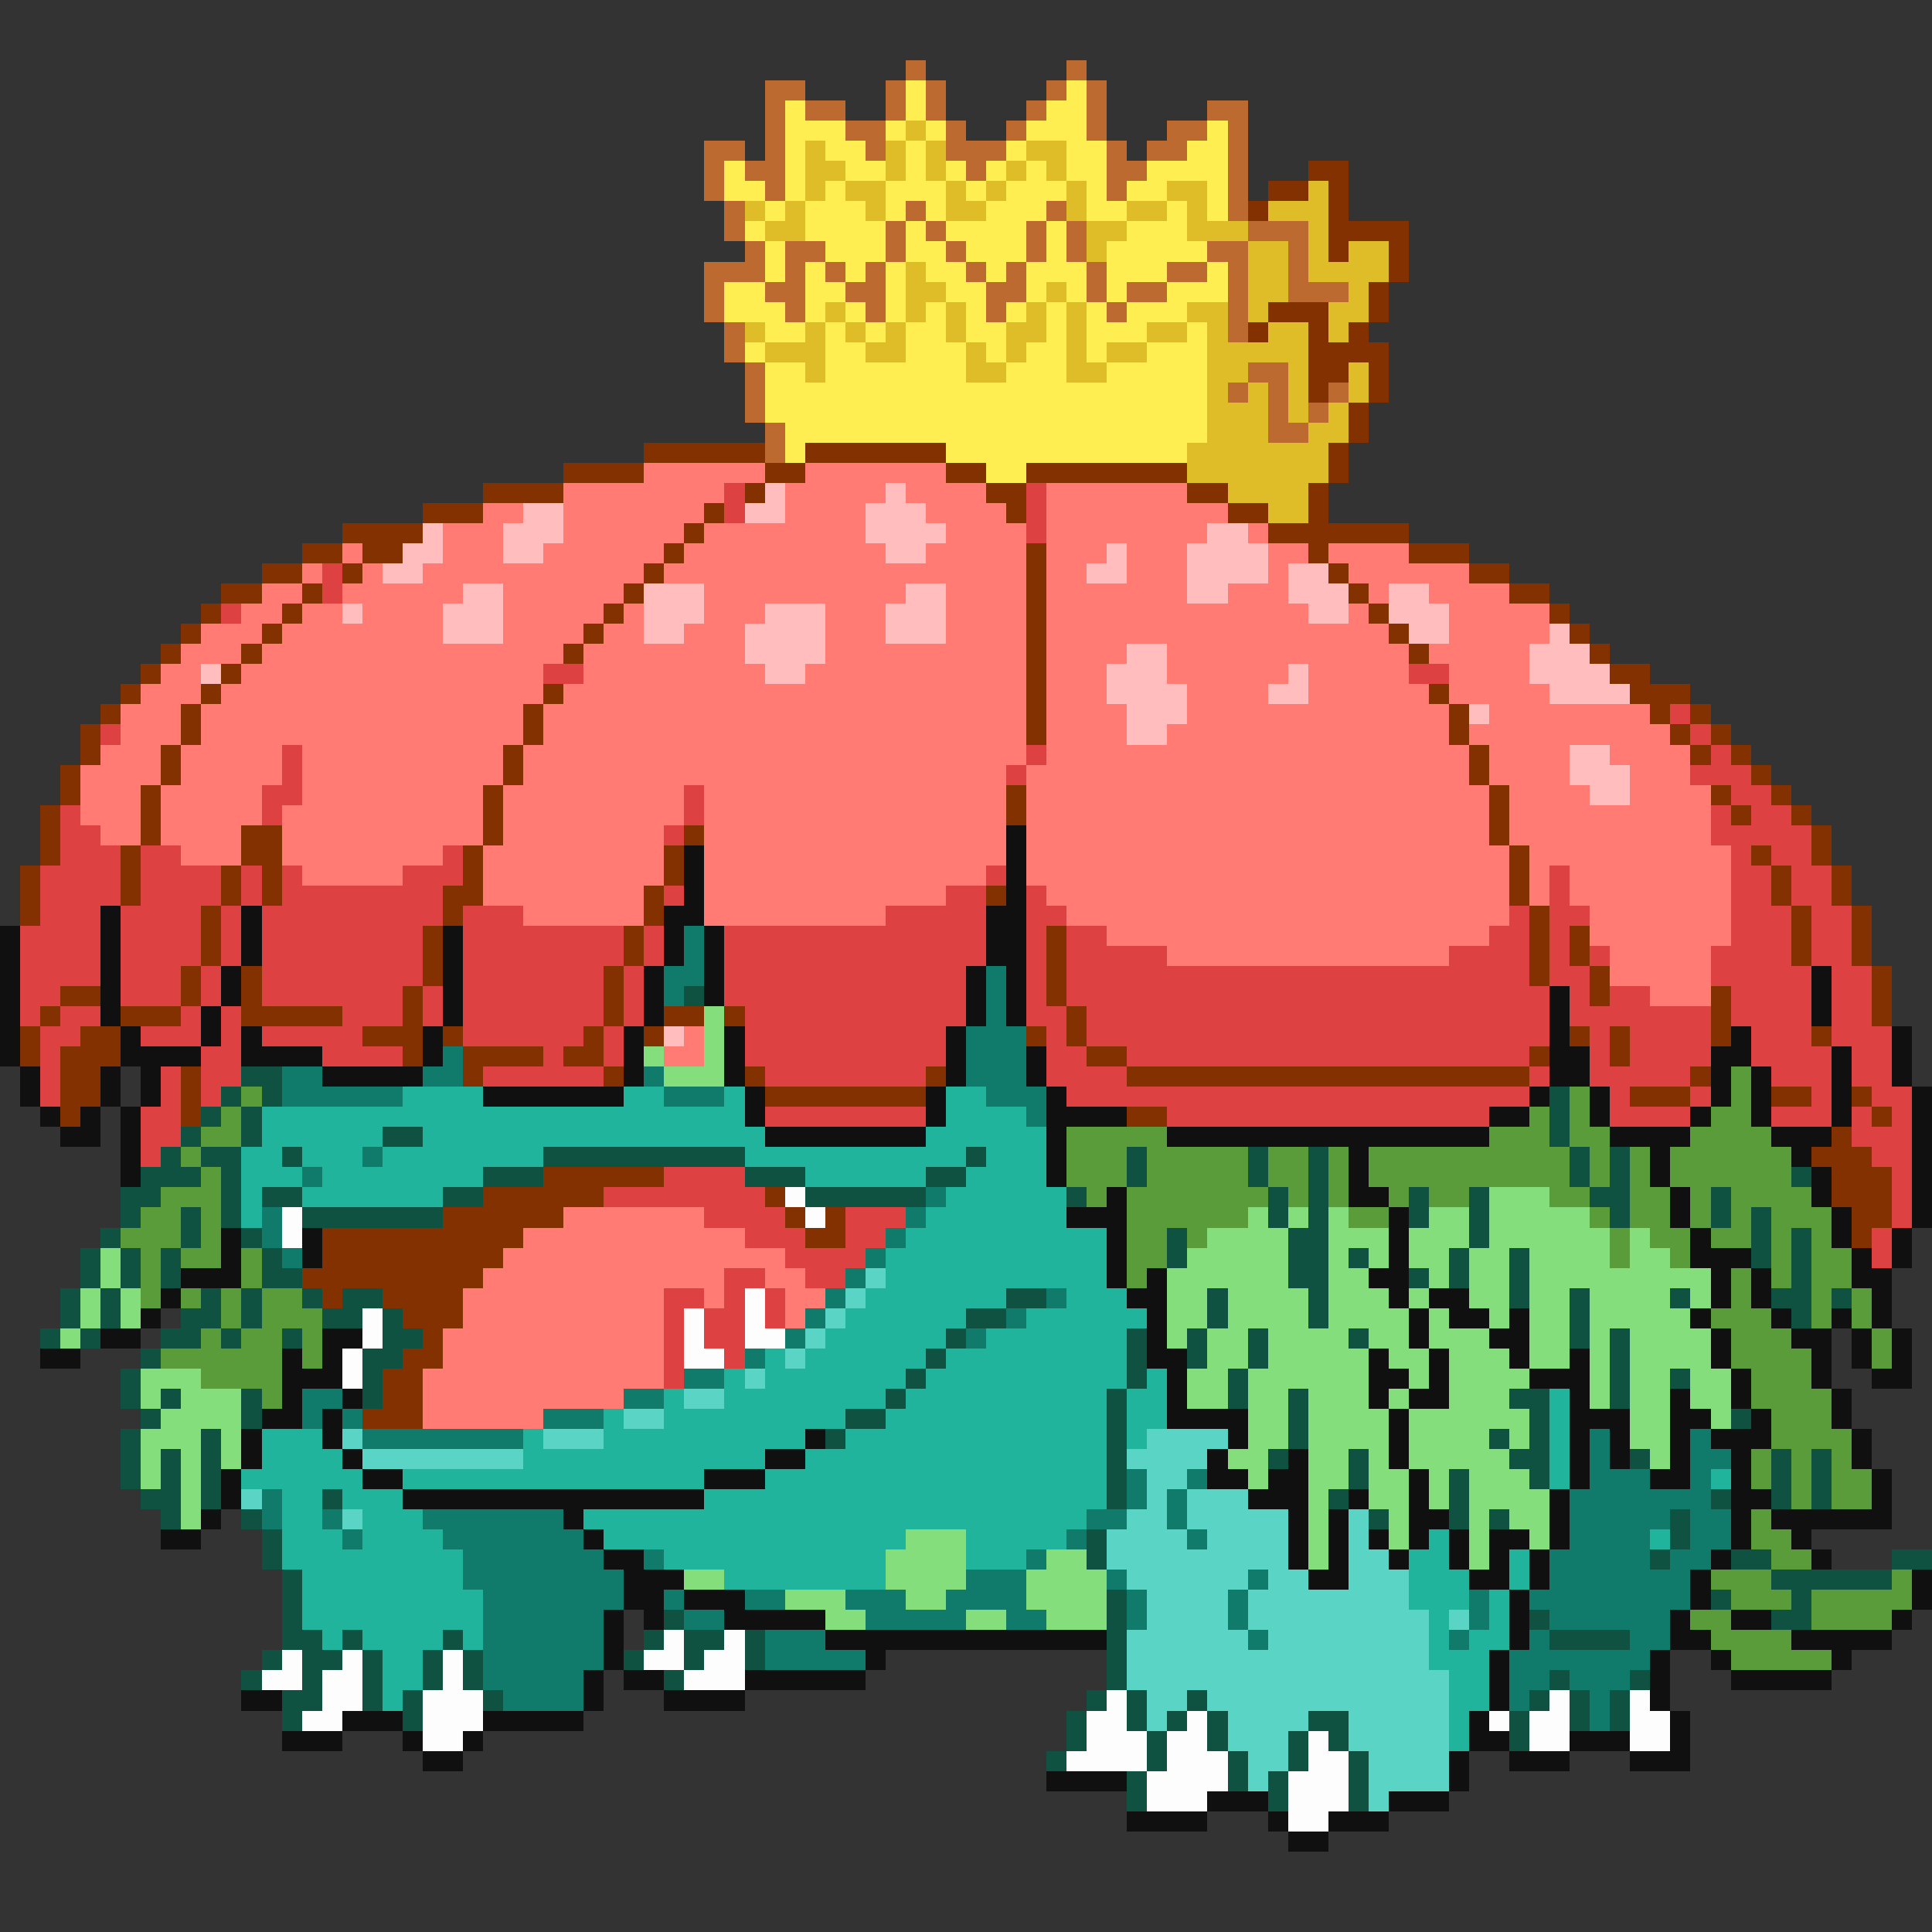 <svg xmlns="http://www.w3.org/2000/svg" viewBox="0 -0.5 96 96" shape-rendering="crispEdges">
<rect x="0" y="-0.5" width="96" height="96" fill="#333333" stroke="none"/>
<path stroke="#bd6a31" d="M45 3h1M53 3h1M38 4h2M44 4h1M46 4h1M52 4h1M54 4h1M38 5h1M40 5h2M44 5h1M46 5h1M51 5h1M54 5h1M60 5h2M38 6h1M42 6h2M47 6h1M50 6h1M54 6h1M58 6h2M61 6h1M35 7h2M38 7h1M43 7h1M47 7h3M55 7h1M57 7h2M61 7h1M35 8h1M37 8h2M48 8h1M55 8h2M61 8h1M35 9h1M38 9h1M55 9h1M61 9h1M36 10h1M45 10h1M52 10h1M61 10h1M36 11h1M44 11h1M46 11h1M51 11h1M53 11h1M62 11h3M37 12h1M39 12h2M44 12h1M47 12h1M51 12h1M53 12h1M60 12h2M64 12h1M35 13h3M39 13h1M41 13h1M43 13h1M48 13h1M50 13h1M54 13h1M58 13h2M61 13h1M64 13h1M35 14h1M38 14h2M42 14h2M49 14h2M54 14h1M56 14h2M61 14h1M64 14h3M35 15h1M39 15h1M43 15h1M49 15h1M55 15h1M61 15h1M36 16h1M61 16h1M36 17h1M37 18h1M62 18h2M37 19h1M61 19h1M63 19h1M66 19h1M37 20h1M63 20h1M65 20h1M38 21h1M63 21h2M38 22h1" />
<path stroke="#ffee52" d="M45 4h1M53 4h1M39 5h1M45 5h1M52 5h2M39 6h3M44 6h1M46 6h1M51 6h3M60 6h1M39 7h1M41 7h2M45 7h1M50 7h1M53 7h2M59 7h2M36 8h1M39 8h1M42 8h2M45 8h1M47 8h1M49 8h1M51 8h1M53 8h2M57 8h4M36 9h2M39 9h1M41 9h1M44 9h3M48 9h1M50 9h3M54 9h1M56 9h2M60 9h1M38 10h1M40 10h3M44 10h1M46 10h1M49 10h3M54 10h2M58 10h1M60 10h1M37 11h1M40 11h4M45 11h1M47 11h4M52 11h1M56 11h3M38 12h1M41 12h3M45 12h2M48 12h3M52 12h1M55 12h5M38 13h1M40 13h1M42 13h1M44 13h1M46 13h2M49 13h1M51 13h3M55 13h3M60 13h1M36 14h2M40 14h2M44 14h1M47 14h2M51 14h1M53 14h1M55 14h1M58 14h3M36 15h3M40 15h1M42 15h1M44 15h1M46 15h1M48 15h1M50 15h1M52 15h1M54 15h1M56 15h3M38 16h2M41 16h1M43 16h1M45 16h2M48 16h2M52 16h1M54 16h3M59 16h1M37 17h1M41 17h2M45 17h3M49 17h1M51 17h2M54 17h1M57 17h3M38 18h2M41 18h7M50 18h3M55 18h5M38 19h22M38 20h22M39 21h21M39 22h1M47 22h12M49 23h2" />
<path stroke="#debd29" d="M45 6h1M40 7h1M44 7h1M46 7h1M51 7h2M40 8h2M44 8h1M46 8h1M50 8h1M52 8h1M40 9h1M42 9h2M47 9h1M49 9h1M53 9h1M58 9h2M65 9h1M37 10h1M39 10h1M43 10h1M47 10h2M53 10h1M56 10h2M59 10h1M63 10h3M38 11h2M54 11h2M59 11h3M65 11h1M54 12h1M62 12h2M65 12h1M67 12h2M45 13h1M62 13h2M65 13h4M45 14h2M52 14h1M62 14h2M67 14h1M41 15h1M45 15h1M47 15h1M51 15h1M53 15h1M59 15h2M62 15h1M66 15h2M37 16h1M40 16h1M42 16h1M44 16h1M47 16h1M50 16h2M53 16h1M57 16h2M60 16h1M63 16h2M66 16h1M38 17h3M43 17h2M48 17h1M50 17h1M53 17h1M55 17h2M60 17h5M40 18h1M48 18h2M53 18h2M60 18h2M64 18h1M67 18h1M60 19h1M62 19h1M64 19h1M67 19h1M60 20h3M64 20h1M66 20h1M60 21h3M65 21h2M59 22h7M59 23h7M61 24h4M63 25h2" />
<path stroke="#833100" d="M65 8h2M63 9h2M66 9h1M62 10h1M66 10h1M66 11h4M66 12h1M69 12h1M69 13h1M68 14h1M63 15h3M68 15h1M62 16h1M65 16h1M67 16h1M65 17h4M65 18h2M68 18h1M65 19h1M68 19h1M67 20h1M67 21h1M32 22h6M40 22h7M66 22h1M28 23h4M38 23h2M47 23h2M51 23h8M66 23h1M24 24h4M37 24h1M49 24h2M59 24h2M65 24h1M21 25h3M35 25h1M50 25h1M61 25h2M65 25h1M17 26h4M34 26h1M63 26h7M15 27h2M18 27h2M33 27h1M51 27h1M65 27h1M70 27h3M13 28h2M17 28h1M32 28h1M51 28h1M66 28h1M73 28h2M11 29h2M15 29h1M31 29h1M51 29h1M67 29h1M75 29h2M10 30h1M14 30h1M30 30h1M51 30h1M68 30h1M77 30h1M9 31h1M13 31h1M29 31h1M51 31h1M69 31h1M78 31h1M8 32h1M12 32h1M28 32h1M51 32h1M70 32h1M79 32h1M7 33h1M11 33h1M51 33h1M80 33h2M6 34h1M10 34h1M27 34h1M51 34h1M71 34h1M81 34h3M5 35h1M9 35h1M26 35h1M51 35h1M72 35h1M82 35h1M84 35h1M4 36h1M9 36h1M26 36h1M51 36h1M72 36h1M83 36h1M85 36h1M4 37h1M8 37h1M25 37h1M73 37h1M84 37h1M86 37h1M3 38h1M8 38h1M25 38h1M73 38h1M87 38h1M3 39h1M7 39h1M24 39h1M50 39h1M74 39h1M85 39h1M88 39h1M2 40h1M7 40h1M24 40h1M50 40h1M74 40h1M86 40h1M89 40h1M2 41h1M7 41h1M12 41h2M24 41h1M34 41h1M74 41h1M90 41h1M2 42h1M6 42h1M12 42h2M23 42h1M33 42h1M75 42h1M87 42h1M90 42h1M1 43h1M6 43h1M11 43h1M13 43h1M23 43h1M33 43h1M75 43h1M88 43h1M91 43h1M1 44h1M6 44h1M11 44h1M13 44h1M22 44h2M32 44h1M49 44h1M75 44h1M88 44h1M91 44h1M1 45h1M10 45h1M22 45h1M32 45h1M76 45h1M89 45h1M92 45h1M10 46h1M21 46h1M31 46h1M52 46h1M76 46h1M78 46h1M89 46h1M92 46h1M10 47h1M21 47h1M31 47h1M52 47h1M76 47h1M78 47h1M89 47h1M92 47h1M9 48h1M12 48h1M21 48h1M30 48h1M52 48h1M76 48h1M79 48h1M93 48h1M3 49h2M9 49h1M12 49h1M20 49h1M30 49h1M52 49h1M79 49h1M85 49h1M93 49h1M2 50h1M6 50h3M12 50h5M20 50h1M30 50h1M33 50h2M36 50h1M53 50h1M85 50h1M93 50h1M1 51h1M4 51h2M18 51h3M22 51h1M29 51h1M32 51h1M51 51h1M53 51h1M78 51h1M80 51h1M85 51h1M90 51h1M1 52h1M3 52h3M20 52h1M23 52h4M28 52h2M54 52h2M76 52h1M80 52h1M3 53h2M9 53h1M23 53h1M30 53h1M37 53h1M46 53h1M56 53h20M84 53h1M3 54h2M9 54h1M38 54h8M81 54h3M88 54h2M92 54h1M3 55h1M9 55h1M56 55h2M93 55h1M91 56h1M90 57h3M27 58h6M91 58h3M24 59h6M38 59h1M91 59h3M22 60h6M39 60h1M41 60h1M92 60h2M16 61h10M40 61h2M92 61h1M16 62h9M15 63h9M16 64h1M19 64h4M20 65h3M21 66h1M20 67h2M19 68h2M19 69h2M18 70h3" />
<path stroke="#ff7b73" d="M32 23h6M40 23h7M28 24h8M39 24h5M45 24h4M52 24h7M24 25h2M28 25h7M39 25h4M46 25h4M52 25h9M22 26h3M28 26h6M35 26h8M47 26h4M52 26h8M62 26h1M17 27h1M22 27h3M27 27h6M34 27h10M46 27h5M52 27h3M56 27h3M63 27h2M66 27h4M15 28h1M18 28h1M21 28h11M33 28h18M52 28h2M56 28h3M63 28h1M67 28h6M13 29h2M17 29h6M25 29h6M35 29h10M47 29h4M52 29h7M61 29h3M68 29h1M71 29h4M12 30h2M15 30h2M18 30h4M25 30h5M31 30h1M35 30h3M41 30h3M47 30h4M52 30h13M67 30h1M72 30h5M10 31h3M14 31h8M25 31h4M30 31h2M34 31h3M41 31h3M47 31h4M52 31h17M72 31h5M9 32h3M13 32h15M29 32h8M41 32h10M52 32h4M58 32h12M71 32h5M8 33h2M12 33h15M29 33h9M40 33h11M52 33h3M58 33h6M65 33h5M72 33h4M7 34h3M11 34h16M28 34h23M52 34h3M59 34h4M65 34h6M72 34h5M6 35h3M10 35h16M27 35h24M52 35h4M59 35h13M74 35h8M6 36h3M10 36h16M27 36h24M52 36h4M58 36h14M73 36h10M5 37h3M9 37h5M15 37h10M26 37h25M52 37h21M74 37h4M80 37h4M4 38h4M9 38h5M15 38h10M26 38h24M51 38h22M74 38h4M81 38h3M4 39h3M8 39h5M15 39h9M25 39h9M35 39h15M51 39h23M75 39h4M81 39h4M4 40h3M8 40h5M14 40h10M25 40h9M35 40h15M51 40h23M75 40h10M5 41h2M8 41h4M14 41h10M25 41h8M35 41h15M51 41h23M75 41h10M9 42h3M14 42h8M24 42h9M35 42h15M51 42h24M76 42h10M15 43h5M24 43h9M35 43h14M51 43h24M76 43h1M78 43h8M24 44h8M35 44h12M52 44h23M76 44h1M78 44h8M26 45h6M35 45h9M53 45h22M79 45h7M55 46h19M79 46h7M58 47h14M80 47h5M80 48h5M82 49h3M34 51h1M33 52h2M28 60h7M26 61h11M25 62h14M24 63h12M38 63h2M23 64h10M35 64h1M39 64h2M23 65h10M39 65h1M22 66h11M22 67h11M21 68h12M21 69h10M21 70h6" />
<path stroke="#de4141" d="M36 24h1M51 24h1M36 25h1M51 25h1M51 26h1M16 28h1M16 29h1M11 30h1M27 33h2M70 33h2M83 35h1M5 36h1M84 36h1M14 37h1M51 37h1M85 37h1M14 38h1M50 38h1M84 38h3M13 39h2M34 39h1M86 39h2M3 40h1M13 40h1M34 40h1M85 40h1M87 40h2M3 41h2M33 41h1M85 41h5M3 42h3M7 42h2M22 42h1M86 42h1M88 42h2M2 43h4M7 43h4M12 43h1M14 43h1M20 43h3M49 43h1M77 43h1M86 43h2M89 43h2M2 44h4M7 44h4M12 44h1M14 44h8M33 44h1M47 44h2M51 44h1M77 44h1M86 44h2M89 44h2M2 45h3M6 45h4M11 45h1M13 45h9M23 45h3M44 45h5M51 45h2M75 45h1M77 45h2M86 45h3M90 45h2M1 46h4M6 46h4M11 46h1M13 46h8M23 46h8M32 46h1M36 46h13M51 46h1M53 46h2M74 46h2M77 46h1M86 46h3M90 46h2M1 47h4M6 47h4M11 47h1M13 47h8M23 47h8M32 47h1M36 47h13M51 47h1M53 47h5M72 47h4M77 47h1M79 47h1M85 47h4M90 47h2M1 48h4M6 48h3M10 48h1M13 48h8M23 48h7M31 48h1M36 48h12M51 48h1M53 48h23M77 48h2M85 48h5M91 48h2M1 49h2M6 49h3M10 49h1M13 49h7M21 49h1M23 49h7M31 49h1M36 49h12M51 49h1M53 49h24M78 49h1M80 49h2M86 49h4M91 49h2M1 50h1M3 50h2M9 50h1M11 50h1M17 50h3M21 50h1M23 50h7M31 50h1M37 50h11M51 50h2M54 50h23M78 50h7M86 50h4M91 50h2M2 51h2M7 51h3M11 51h1M13 51h5M23 51h6M30 51h1M37 51h10M52 51h1M54 51h23M79 51h1M81 51h4M87 51h3M91 51h3M2 52h1M10 52h2M16 52h4M27 52h1M30 52h1M37 52h10M52 52h2M56 52h20M79 52h1M81 52h4M87 52h4M92 52h2M2 53h1M8 53h1M10 53h2M24 53h6M38 53h8M52 53h4M76 53h1M79 53h5M88 53h3M92 53h2M2 54h1M8 54h1M10 54h1M53 54h23M80 54h1M84 54h1M90 54h1M93 54h2M7 55h2M38 55h8M58 55h16M80 55h4M88 55h3M92 55h1M94 55h1M7 56h2M92 56h3M7 57h1M93 57h2M33 58h4M94 58h1M30 59h8M94 59h1M35 60h4M42 60h3M94 60h1M37 61h3M42 61h2M93 61h1M39 62h4M93 62h1M36 63h2M40 63h2M33 64h2M36 64h1M38 64h1M33 65h1M35 65h2M38 65h1M33 66h1M35 66h2M33 67h1M36 67h1M33 68h1" />
<path stroke="#ffbdbd" d="M38 24h1M44 24h1M26 25h2M37 25h2M43 25h3M21 26h1M25 26h3M43 26h4M60 26h2M20 27h2M25 27h2M44 27h2M55 27h1M59 27h4M19 28h2M54 28h2M59 28h4M64 28h2M23 29h2M32 29h3M45 29h2M59 29h2M64 29h3M69 29h2M17 30h1M22 30h3M32 30h3M38 30h3M44 30h3M65 30h2M69 30h3M22 31h3M32 31h2M37 31h4M44 31h3M70 31h2M77 31h1M37 32h4M56 32h2M76 32h3M10 33h1M38 33h2M55 33h3M64 33h1M76 33h4M55 34h4M63 34h2M77 34h4M56 35h3M73 35h1M56 36h2M78 37h2M78 38h3M79 39h2M33 51h1" />
<path stroke="#101010" d="M50 41h1M34 42h1M50 42h1M34 43h1M50 43h1M34 44h1M50 44h1M5 45h1M12 45h1M33 45h2M49 45h2M0 46h1M5 46h1M12 46h1M22 46h1M33 46h1M35 46h1M49 46h2M0 47h1M5 47h1M12 47h1M22 47h1M33 47h1M35 47h1M49 47h2M0 48h1M5 48h1M11 48h1M22 48h1M32 48h1M35 48h1M48 48h1M50 48h1M90 48h1M0 49h1M5 49h1M11 49h1M22 49h1M32 49h1M35 49h1M48 49h1M50 49h1M77 49h1M90 49h1M0 50h1M5 50h1M10 50h1M22 50h1M32 50h1M48 50h1M50 50h1M77 50h1M90 50h1M0 51h1M6 51h1M10 51h1M12 51h1M21 51h1M31 51h1M36 51h1M47 51h1M77 51h1M86 51h1M94 51h1M0 52h1M6 52h4M12 52h4M21 52h1M31 52h1M36 52h1M47 52h1M51 52h1M77 52h2M85 52h2M91 52h1M94 52h1M1 53h1M5 53h1M7 53h1M16 53h5M31 53h1M36 53h1M47 53h1M51 53h1M77 53h2M85 53h1M87 53h1M91 53h1M94 53h1M1 54h1M5 54h1M7 54h1M24 54h7M37 54h1M46 54h1M52 54h1M76 54h1M79 54h1M85 54h1M87 54h1M91 54h1M95 54h1M2 55h1M4 55h1M6 55h1M37 55h1M46 55h1M52 55h4M74 55h2M79 55h1M84 55h1M87 55h1M91 55h1M95 55h1M3 56h2M6 56h1M38 56h8M52 56h1M58 56h16M80 56h4M88 56h3M95 56h1M6 57h1M52 57h1M67 57h1M82 57h1M89 57h1M95 57h1M6 58h1M52 58h1M67 58h1M82 58h1M90 58h1M95 58h1M55 59h1M67 59h2M83 59h1M90 59h1M95 59h1M53 60h3M69 60h1M83 60h1M91 60h1M95 60h1M11 61h1M15 61h1M55 61h1M69 61h1M84 61h1M91 61h1M94 61h1M11 62h1M15 62h1M55 62h1M69 62h1M84 62h3M92 62h1M94 62h1M9 63h3M55 63h1M57 63h1M68 63h2M85 63h1M87 63h1M92 63h2M8 64h1M56 64h2M69 64h1M71 64h2M85 64h1M87 64h1M93 64h1M7 65h1M57 65h1M70 65h1M72 65h2M75 65h1M84 65h1M88 65h1M91 65h1M93 65h1M5 66h2M16 66h2M57 66h1M70 66h1M74 66h2M85 66h1M89 66h2M92 66h1M94 66h1M2 67h2M14 67h1M16 67h1M57 67h2M68 67h1M71 67h1M75 67h1M78 67h1M85 67h1M90 67h1M92 67h1M94 67h1M14 68h3M58 68h1M68 68h2M71 68h1M76 68h3M86 68h1M90 68h1M93 68h2M14 69h1M17 69h1M58 69h1M68 69h1M70 69h2M78 69h1M83 69h1M86 69h1M91 69h1M13 70h2M16 70h1M58 70h4M69 70h1M78 70h3M83 70h2M87 70h1M91 70h1M12 71h1M16 71h1M40 71h1M61 71h1M69 71h1M78 71h1M80 71h1M83 71h1M85 71h3M92 71h1M12 72h1M17 72h1M38 72h2M60 72h1M64 72h1M69 72h1M78 72h1M80 72h1M83 72h1M86 72h1M92 72h1M11 73h1M18 73h2M35 73h3M60 73h2M63 73h2M70 73h1M78 73h1M82 73h2M86 73h1M93 73h1M11 74h1M20 74h15M62 74h3M67 74h1M70 74h1M77 74h1M86 74h2M93 74h1M10 75h1M28 75h1M64 75h1M66 75h1M70 75h2M77 75h1M86 75h1M88 75h6M8 76h2M29 76h1M64 76h1M66 76h1M68 76h1M70 76h1M72 76h1M74 76h2M77 76h1M86 76h1M89 76h1M30 77h2M64 77h1M66 77h1M69 77h1M72 77h1M74 77h1M76 77h1M85 77h1M90 77h1M31 78h3M65 78h2M73 78h2M76 78h1M84 78h1M95 78h1M31 79h2M34 79h3M75 79h1M84 79h1M95 79h1M30 80h1M32 80h1M36 80h5M75 80h1M83 80h1M86 80h2M94 80h1M30 81h1M41 81h14M75 81h1M83 81h2M89 81h5M30 82h1M43 82h1M74 82h1M82 82h1M85 82h1M91 82h1M29 83h1M31 83h2M37 83h6M74 83h1M82 83h1M86 83h5M12 84h2M29 84h1M33 84h4M74 84h1M82 84h1M17 85h3M24 85h5M73 85h1M83 85h1M14 86h3M20 86h1M23 86h1M73 86h2M78 86h3M83 86h1M21 87h2M72 87h1M75 87h3M81 87h3M52 88h4M72 88h1M60 89h3M69 89h3M56 90h4M63 90h1M66 90h3M64 91h2" />
<path stroke="#107b6a" d="M34 46h1M34 47h1M33 48h2M49 48h1M33 49h1M49 49h1M49 50h1M48 51h3M22 52h1M48 52h3M14 53h2M21 53h2M32 53h1M48 53h3M14 54h6M33 54h3M49 54h3M51 55h1M18 57h1M15 58h1M46 59h1M13 60h1M45 60h1M13 61h1M44 61h1M14 62h1M43 62h1M42 63h1M41 64h1M52 64h1M40 65h1M50 65h1M39 66h1M48 66h1M37 67h1M34 68h2M15 69h2M31 69h2M15 70h1M17 70h1M27 70h3M18 71h8M79 71h1M84 71h1M79 72h1M84 72h2M56 73h1M59 73h1M79 73h3M84 73h1M13 74h1M56 74h1M58 74h1M78 74h7M13 75h1M16 75h1M21 75h7M54 75h2M58 75h1M78 75h5M84 75h2M17 76h1M22 76h7M53 76h1M59 76h1M78 76h4M84 76h2M23 77h7M32 77h1M51 77h1M77 77h5M83 77h2M23 78h8M48 78h3M55 78h1M62 78h1M77 78h7M24 79h7M33 79h1M37 79h2M42 79h3M47 79h4M56 79h1M61 79h1M73 79h1M76 79h8M24 80h6M34 80h2M43 80h5M50 80h2M56 80h1M61 80h1M73 80h1M77 80h6M24 81h6M38 81h3M62 81h1M72 81h1M76 81h1M81 81h2M24 82h6M38 82h5M75 82h7M24 83h5M75 83h2M78 83h3M25 84h4M75 84h1M79 84h1M79 85h1" />
<path stroke="#105241" d="M34 49h1M12 53h2M11 54h1M13 54h1M77 54h1M10 55h1M12 55h1M77 55h1M9 56h1M12 56h1M19 56h2M77 56h1M8 57h1M10 57h2M14 57h1M27 57h10M48 57h1M56 57h1M62 57h1M65 57h1M78 57h1M80 57h1M7 58h3M11 58h1M24 58h3M37 58h3M46 58h2M56 58h1M62 58h1M65 58h1M78 58h1M80 58h1M89 58h1M6 59h2M11 59h1M13 59h2M22 59h2M40 59h6M53 59h1M63 59h1M65 59h1M70 59h1M73 59h1M79 59h2M85 59h1M6 60h1M9 60h1M11 60h1M15 60h7M63 60h1M65 60h1M70 60h1M73 60h1M80 60h1M85 60h1M87 60h1M5 61h1M9 61h1M12 61h1M58 61h1M64 61h2M73 61h1M87 61h1M89 61h1M4 62h1M6 62h1M8 62h1M13 62h1M58 62h1M64 62h2M67 62h1M72 62h1M75 62h1M87 62h1M89 62h1M4 63h1M6 63h1M8 63h1M13 63h2M64 63h2M70 63h1M72 63h1M75 63h1M89 63h1M3 64h1M5 64h1M10 64h1M12 64h1M15 64h1M17 64h2M50 64h2M60 64h1M65 64h1M75 64h1M78 64h1M83 64h1M88 64h2M91 64h1M3 65h1M5 65h1M9 65h2M12 65h1M16 65h2M19 65h1M48 65h2M60 65h1M65 65h1M78 65h1M89 65h1M2 66h1M4 66h1M8 66h2M11 66h1M14 66h1M19 66h2M47 66h1M56 66h1M59 66h1M62 66h1M67 66h1M78 66h1M80 66h1M7 67h1M18 67h2M46 67h1M56 67h1M59 67h1M62 67h1M80 67h1M6 68h1M18 68h1M45 68h1M56 68h1M61 68h1M80 68h1M83 68h1M6 69h1M8 69h1M12 69h1M18 69h1M44 69h1M55 69h1M61 69h1M64 69h1M75 69h2M80 69h1M7 70h1M12 70h1M42 70h2M55 70h1M64 70h1M76 70h1M86 70h1M6 71h1M10 71h1M41 71h1M55 71h1M64 71h1M74 71h1M76 71h1M6 72h1M8 72h1M10 72h1M55 72h1M63 72h1M67 72h1M75 72h2M81 72h1M88 72h1M90 72h1M6 73h1M8 73h1M10 73h1M55 73h1M67 73h1M72 73h1M76 73h1M88 73h1M90 73h1M7 74h2M10 74h1M16 74h1M55 74h1M66 74h1M72 74h1M85 74h1M88 74h1M90 74h1M8 75h1M12 75h1M68 75h1M72 75h1M74 75h1M83 75h1M13 76h1M54 76h1M83 76h1M13 77h1M54 77h1M82 77h1M86 77h2M94 77h2M14 78h1M88 78h6M14 79h1M55 79h1M85 79h1M89 79h1M14 80h1M33 80h1M55 80h1M76 80h1M88 80h2M14 81h2M17 81h1M22 81h1M32 81h1M34 81h2M37 81h1M55 81h1M77 81h4M13 82h1M15 82h2M18 82h1M21 82h1M23 82h1M31 82h1M34 82h1M37 82h1M55 82h1M12 83h1M15 83h1M18 83h1M21 83h1M23 83h1M33 83h1M55 83h1M77 83h1M81 83h1M14 84h2M18 84h1M20 84h1M24 84h1M54 84h1M56 84h1M59 84h1M76 84h1M78 84h1M80 84h1M14 85h1M20 85h1M53 85h1M56 85h1M58 85h1M60 85h1M65 85h2M75 85h1M78 85h1M80 85h1M53 86h1M57 86h1M60 86h1M64 86h1M66 86h1M75 86h1M52 87h1M57 87h1M61 87h1M64 87h1M67 87h1M56 88h1M61 88h1M63 88h1M67 88h1M56 89h1M63 89h1M67 89h1" />
<path stroke="#83de7b" d="M35 50h1M35 51h1M32 52h1M35 52h1M33 53h3M74 59h3M62 60h1M64 60h1M66 60h1M71 60h2M74 60h5M60 61h4M66 61h3M70 61h3M74 61h6M81 61h1M5 62h1M59 62h5M66 62h1M68 62h1M70 62h2M73 62h2M76 62h4M81 62h2M5 63h1M58 63h6M66 63h2M71 63h1M73 63h2M76 63h9M4 64h1M6 64h1M58 64h2M61 64h4M66 64h3M70 64h1M73 64h2M76 64h2M79 64h4M84 64h1M4 65h1M6 65h1M58 65h2M61 65h4M66 65h4M71 65h1M74 65h1M76 65h2M79 65h5M3 66h1M58 66h1M60 66h2M63 66h4M68 66h2M71 66h3M76 66h2M79 66h1M81 66h4M60 67h2M63 67h5M69 67h2M72 67h3M76 67h2M79 67h1M81 67h4M7 68h3M59 68h2M62 68h6M70 68h1M72 68h4M79 68h1M81 68h2M84 68h2M7 69h1M9 69h3M59 69h2M62 69h2M65 69h3M69 69h1M72 69h3M79 69h1M81 69h2M84 69h2M8 70h4M62 70h2M65 70h4M70 70h6M81 70h2M85 70h1M7 71h3M11 71h1M62 71h2M65 71h4M70 71h4M75 71h1M81 71h2M7 72h1M9 72h1M11 72h1M61 72h2M65 72h2M68 72h1M70 72h5M82 72h1M7 73h1M9 73h1M62 73h1M65 73h2M68 73h2M71 73h1M73 73h3M9 74h1M65 74h1M68 74h2M71 74h1M73 74h4M9 75h1M65 75h1M69 75h1M73 75h1M75 75h2M45 76h3M65 76h1M69 76h1M73 76h1M76 76h1M44 77h4M52 77h2M65 77h1M73 77h1M34 78h2M44 78h4M51 78h4M39 79h3M45 79h2M51 79h4M41 80h2M48 80h2M52 80h3" />
<path stroke="#5a9c39" d="M86 53h1M12 54h1M78 54h1M86 54h1M11 55h1M76 55h1M78 55h1M85 55h2M10 56h2M53 56h5M74 56h3M78 56h2M84 56h4M9 57h1M53 57h3M57 57h5M63 57h2M66 57h1M68 57h10M79 57h1M81 57h1M83 57h6M10 58h1M53 58h3M57 58h5M63 58h2M66 58h1M68 58h10M79 58h1M81 58h1M83 58h6M8 59h3M54 59h1M56 59h7M64 59h1M66 59h1M69 59h1M71 59h2M77 59h2M81 59h2M84 59h1M86 59h4M7 60h2M10 60h1M56 60h6M67 60h2M79 60h1M81 60h2M84 60h1M86 60h1M88 60h3M6 61h3M10 61h1M56 61h2M59 61h1M80 61h1M82 61h2M85 61h2M88 61h1M90 61h1M7 62h1M9 62h2M12 62h1M56 62h2M80 62h1M83 62h1M88 62h1M90 62h2M7 63h1M12 63h1M56 63h1M86 63h1M88 63h1M90 63h2M7 64h1M9 64h1M11 64h1M13 64h2M86 64h1M90 64h1M92 64h1M11 65h1M13 65h3M85 65h3M90 65h1M92 65h1M10 66h1M12 66h2M15 66h1M86 66h3M93 66h1M8 67h6M15 67h1M86 67h4M93 67h1M10 68h4M87 68h3M13 69h1M87 69h4M88 70h3M88 71h4M87 72h1M89 72h1M91 72h1M87 73h1M89 73h1M91 73h2M89 74h1M91 74h2M87 75h1M87 76h2M88 77h2M85 78h3M94 78h1M86 79h3M90 79h5M84 80h2M90 80h4M85 81h4M86 82h5" />
<path stroke="#20b49c" d="M20 54h4M31 54h2M36 54h1M47 54h2M13 55h24M47 55h4M13 56h6M21 56h17M46 56h6M12 57h2M15 57h3M19 57h8M37 57h11M49 57h3M12 58h3M16 58h8M40 58h6M48 58h4M12 59h1M15 59h7M47 59h6M12 60h1M46 60h7M45 61h10M44 62h11M44 63h11M43 64h7M53 64h3M42 65h6M51 65h6M41 66h6M49 66h7M38 67h1M40 67h6M47 67h9M36 68h1M38 68h7M46 68h10M57 68h1M33 69h1M36 69h8M45 69h10M56 69h2M77 69h1M30 70h1M33 70h9M44 70h11M56 70h2M77 70h1M13 71h3M26 71h1M30 71h10M42 71h13M56 71h1M77 71h1M13 72h4M26 72h12M40 72h15M77 72h1M12 73h6M20 73h15M38 73h17M77 73h1M85 73h1M14 74h2M17 74h3M35 74h20M14 75h2M18 75h3M29 75h25M14 76h3M18 76h4M30 76h15M48 76h5M71 76h1M82 76h1M14 77h9M33 77h11M48 77h3M70 77h2M75 77h1M15 78h8M36 78h8M70 78h3M75 78h1M15 79h9M70 79h3M74 79h1M15 80h9M71 80h1M74 80h1M16 81h1M18 81h4M23 81h1M71 81h1M73 81h2M19 82h2M71 82h3M19 83h2M72 83h2M19 84h1M72 84h2M72 85h1M72 86h1" />
<path stroke="#fdfdfd" d="M39 59h1M14 60h1M40 60h1M14 61h1M37 64h1M18 65h1M34 65h1M37 65h1M18 66h1M34 66h1M37 66h2M17 67h1M34 67h2M17 68h1M33 81h1M36 81h1M14 82h1M17 82h1M22 82h1M32 82h2M35 82h2M13 83h2M16 83h2M22 83h1M34 83h3M16 84h2M21 84h3M55 84h1M77 84h1M81 84h1M15 85h2M21 85h3M54 85h2M59 85h1M74 85h1M76 85h2M81 85h2M21 86h2M54 86h3M58 86h2M65 86h1M76 86h2M81 86h2M53 87h4M58 87h3M65 87h2M57 88h4M64 88h3M57 89h3M64 89h3M64 90h2" />
<path stroke="#5ad5c5" d="M43 63h1M42 64h1M41 65h1M40 66h1M39 67h1M37 68h1M34 69h2M31 70h2M17 71h1M27 71h3M57 71h4M18 72h8M56 72h4M57 73h2M12 74h1M57 74h1M59 74h3M17 75h1M56 75h2M59 75h5M67 75h1M55 76h4M60 76h4M67 76h1M55 77h9M67 77h2M56 78h6M63 78h2M67 78h3M57 79h4M62 79h8M57 80h4M62 80h9M72 80h1M56 81h6M63 81h8M56 82h15M56 83h16M57 84h2M60 84h12M57 85h1M61 85h4M67 85h5M61 86h3M67 86h5M62 87h2M68 87h4M62 88h1M68 88h4M68 89h1" />
</svg>